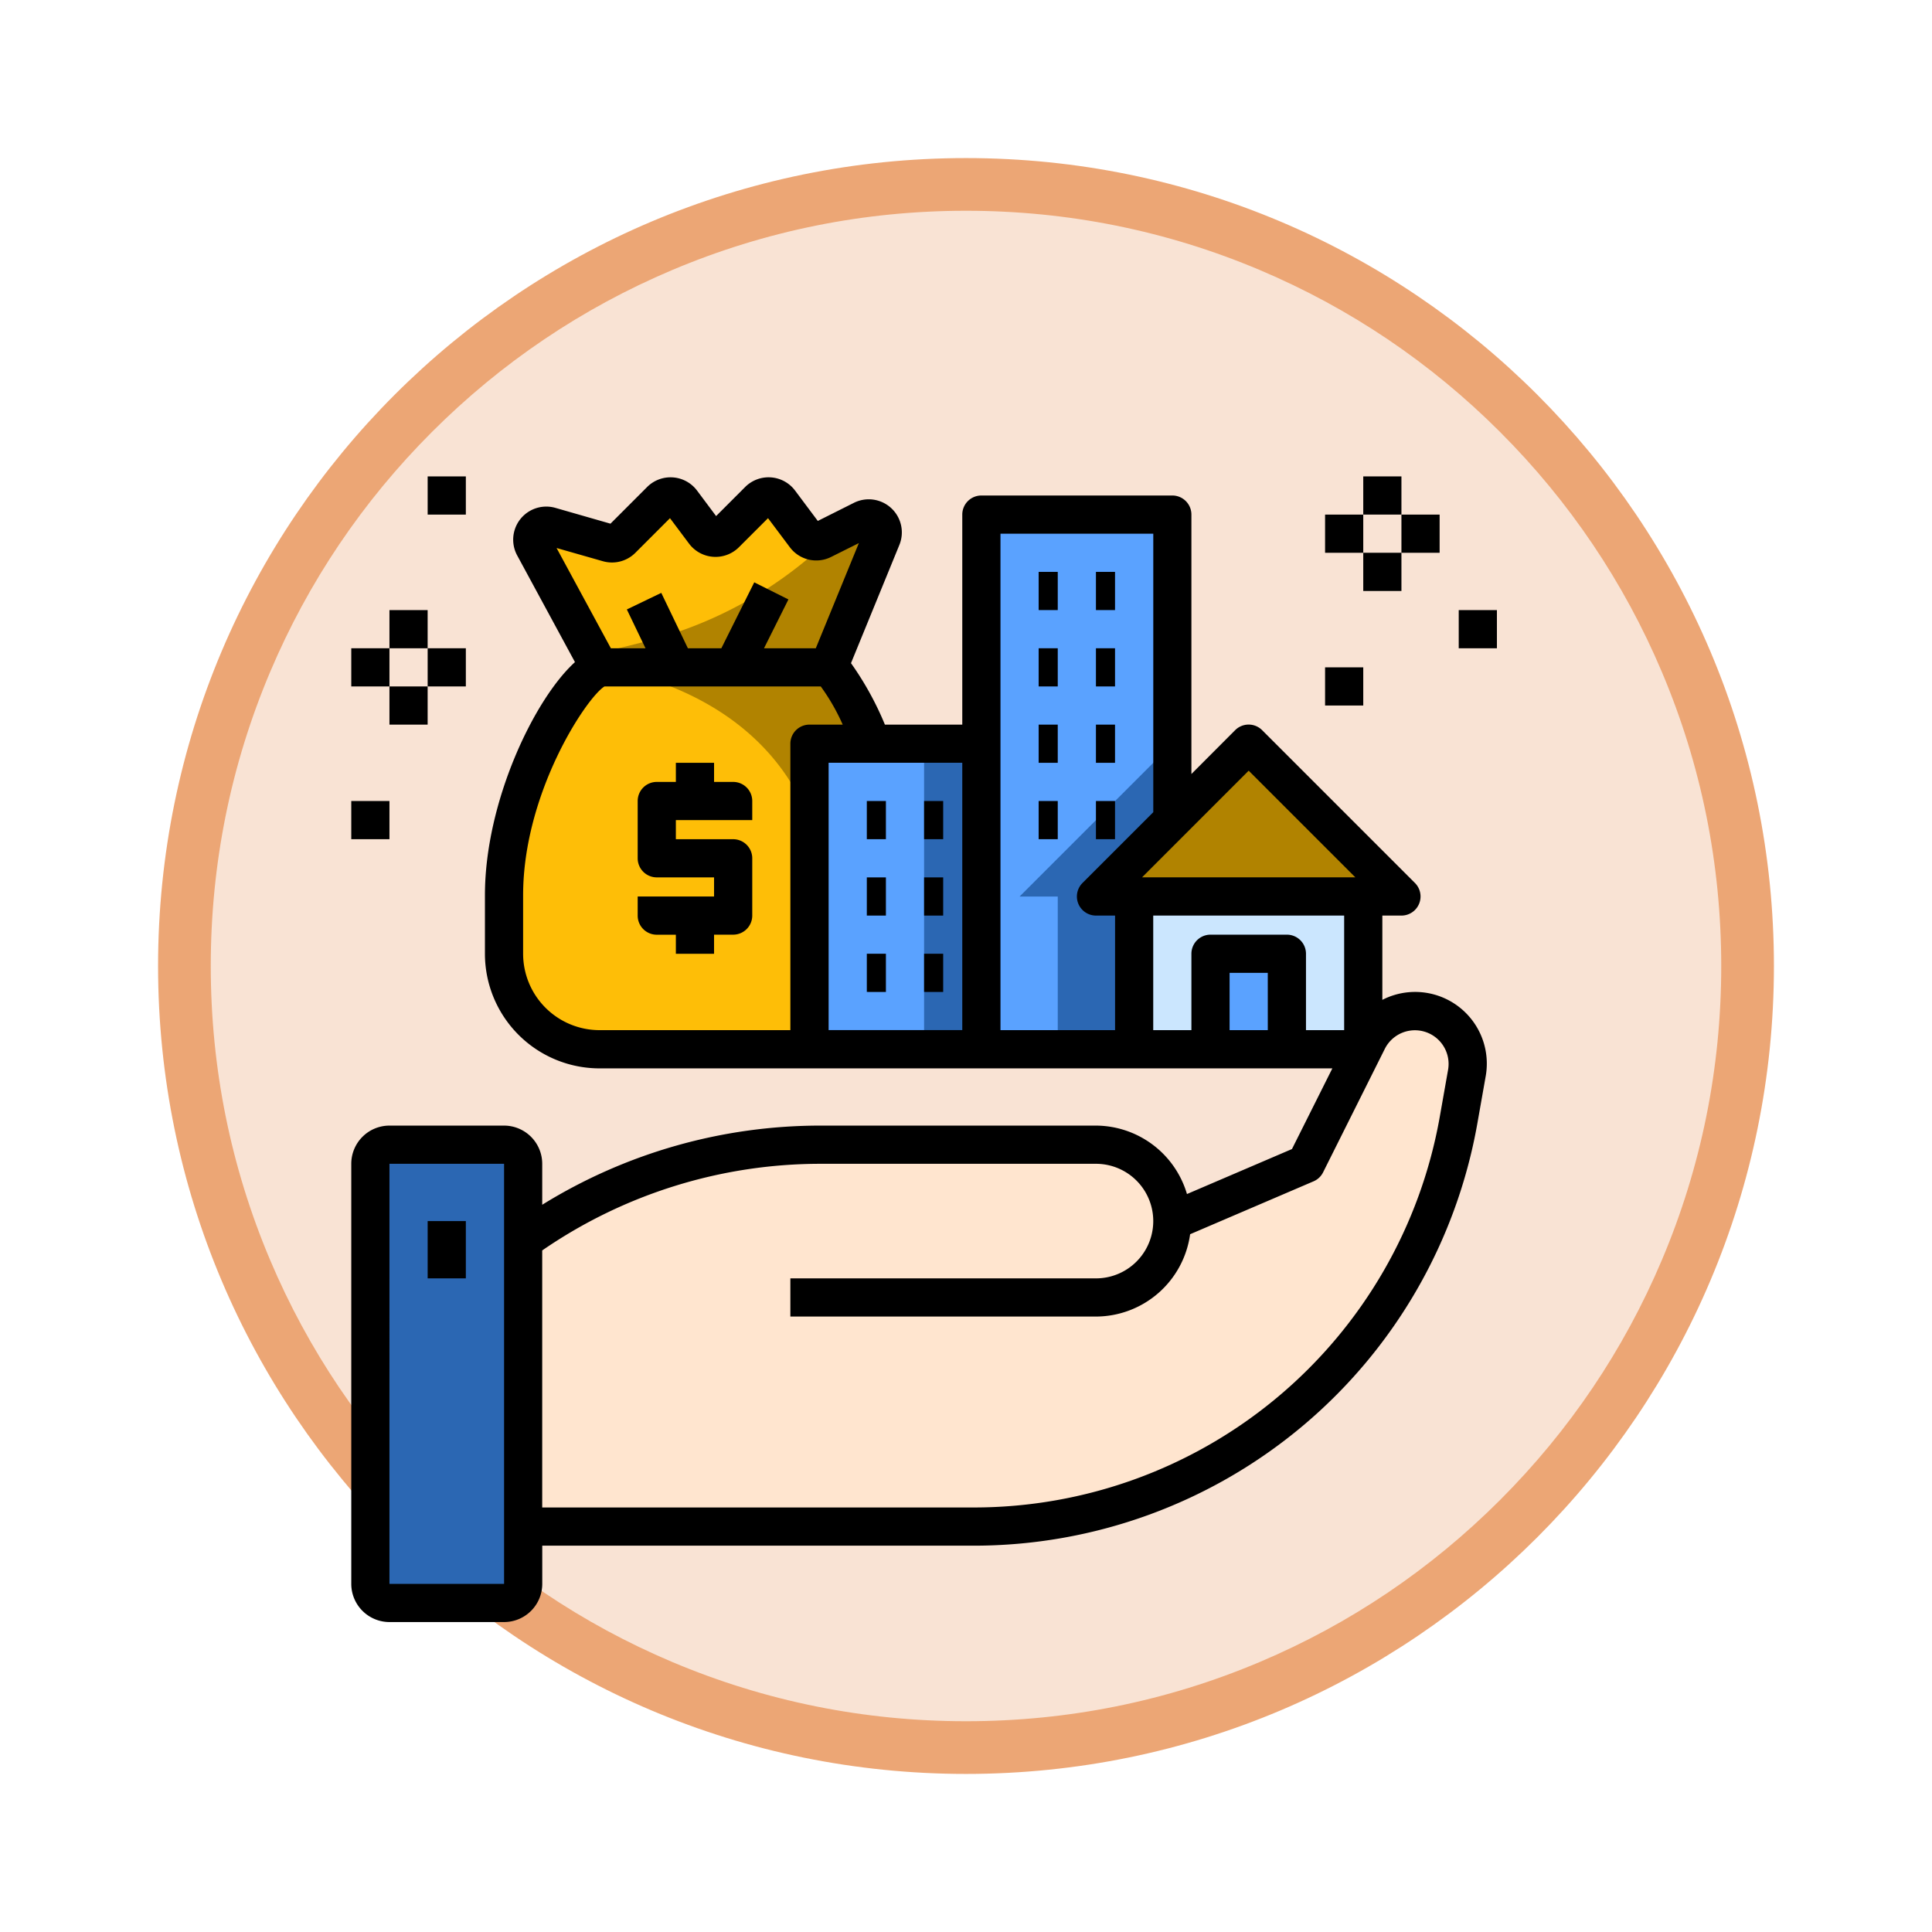 <svg xmlns="http://www.w3.org/2000/svg" xmlns:xlink="http://www.w3.org/1999/xlink" width="110" height="110" viewBox="0 0 110 110">
  <defs>
    <filter id="Path_982547" x="0" y="0" width="110" height="110" filterUnits="userSpaceOnUse">
      <feOffset dy="3" input="SourceAlpha"/>
      <feGaussianBlur stdDeviation="3" result="blur"/>
      <feFlood flood-opacity="0.161"/>
      <feComposite operator="in" in2="blur"/>
      <feComposite in="SourceGraphic"/>
    </filter>
  </defs>
  <g id="Group_1223173" data-name="Group 1223173" transform="translate(460 -1137.647)">
    <g id="Group_1222769" data-name="Group 1222769">
      <g id="Group_1210976" data-name="Group 1210976" transform="translate(-451 1143.647)">
        <g id="Group_1200150" data-name="Group 1200150" transform="translate(0 0)">
          <g id="Group_1185951" data-name="Group 1185951" transform="translate(0 0)">
            <g id="Group_1184083" data-name="Group 1184083" transform="translate(0 0)">
              <g id="Group_1183743" data-name="Group 1183743">
                <g id="Group_1181545" data-name="Group 1181545">
                  <g id="Group_1177562" data-name="Group 1177562">
                    <g id="Group_1173147" data-name="Group 1173147" transform="translate(0 0)">
                      <g id="Group_1163801" data-name="Group 1163801" transform="translate(0 0)">
                        <g id="Group_1163014" data-name="Group 1163014" transform="translate(0 0)">
                          <g id="Group_1157015" data-name="Group 1157015">
                            <g id="Group_1155792" data-name="Group 1155792">
                              <g id="Group_1154703" data-name="Group 1154703">
                                <g id="Group_1150789" data-name="Group 1150789">
                                  <g id="Group_1154212" data-name="Group 1154212">
                                    <g id="Group_1152583" data-name="Group 1152583">
                                      <g id="Group_1146973" data-name="Group 1146973">
                                        <g id="Group_1146954" data-name="Group 1146954">
                                          <g transform="matrix(1, 0, 0, 1, -9, -6)" filter="url(#Path_982547)">
                                            <g id="Path_982547-2" data-name="Path 982547" transform="translate(9 6)" fill="#f9e3d4">
                                              <path d="M 46 90.5 C 39.992 90.5 34.164 89.324 28.679 87.003 C 23.38 84.762 18.621 81.553 14.534 77.466 C 10.446 73.379 7.238 68.62 4.996 63.321 C 2.676 57.836 1.5 52.008 1.5 46 C 1.5 39.992 2.676 34.164 4.996 28.679 C 7.238 23.38 10.446 18.621 14.534 14.534 C 18.621 10.446 23.38 7.238 28.679 4.996 C 34.164 2.676 39.992 1.5 46 1.5 C 52.008 1.5 57.836 2.676 63.321 4.996 C 68.62 7.238 73.379 10.446 77.466 14.534 C 81.554 18.621 84.762 23.38 87.004 28.679 C 89.324 34.164 90.5 39.992 90.5 46 C 90.5 52.008 89.324 57.836 87.004 63.321 C 84.762 68.62 81.554 73.379 77.466 77.466 C 73.379 81.553 68.62 84.762 63.321 87.003 C 57.836 89.324 52.008 90.5 46 90.5 Z" stroke="none"/>
                                              <path d="M 46 3 C 40.194 3 34.563 4.137 29.263 6.378 C 24.143 8.544 19.544 11.644 15.594 15.594 C 11.644 19.544 8.544 24.143 6.378 29.263 C 4.137 34.563 3 40.194 3 46 C 3 51.806 4.137 57.437 6.378 62.737 C 8.544 67.857 11.644 72.455 15.594 76.405 C 19.544 80.355 24.143 83.456 29.263 85.622 C 34.563 87.863 40.194 89 46 89 C 51.806 89 57.437 87.863 62.737 85.622 C 67.857 83.456 72.456 80.355 76.406 76.405 C 80.356 72.455 83.456 67.857 85.622 62.737 C 87.864 57.437 89 51.806 89 46 C 89 40.194 87.864 34.563 85.622 29.263 C 83.456 24.143 80.356 19.544 76.406 15.594 C 72.456 11.644 67.857 8.544 62.737 6.378 C 57.437 4.137 51.806 3 46 3 M 46 0 C 71.405 0 92 20.595 92 46 C 92 71.405 71.405 92 46 92 C 20.595 92 7.62939453125e-06 71.405 7.62939453125e-06 46 C 7.62939453125e-06 20.595 20.595 0 46 0 Z" stroke="none" fill="#eca675"/>
                                            </g>
                                          </g>
                                        </g>
                                      </g>
                                    </g>
                                  </g>
                                </g>
                              </g>
                            </g>
                          </g>
                        </g>
                      </g>
                    </g>
                  </g>
                </g>
              </g>
            </g>
          </g>
        </g>
      </g>
      <path id="Path_1174783" data-name="Path 1174783" d="M15.436,33.743H28.481a5.436,5.436,0,0,0,5.436-5.436V24.973c0-5.363-4.3-12.973-5.58-12.973H15.58C14.3,12,10,19.61,10,24.973v3.334A5.436,5.436,0,0,0,15.436,33.743Z" transform="translate(-441.303 1163.643)" fill="#febe07"/>
      <path id="Path_1174784" data-name="Path 1174784" d="M30.277,4.388,28,5.524a.8.8,0,0,1-.995-.235l-1.44-1.921a.8.8,0,0,0-1.2-.086L22.479,5.172a.8.8,0,0,1-1.2-.086L19.989,3.369a.8.8,0,0,0-1.2-.086L16.581,5.49a.8.8,0,0,1-.783.2L12.5,4.75A.8.8,0,0,0,11.58,5.9l3.727,6.88H28.352l3.017-7.372a.8.8,0,0,0-1.093-1.02Z" transform="translate(-441.174 1162.863)" fill="#febe07"/>
      <path id="Path_1174785" data-name="Path 1174785" d="M28.038,33.743a5.436,5.436,0,0,0,5.436-5.436V24.973c0-5.363-4.3-12.973-5.58-12.973H15.137c-.726,0,6.914.469,10.727,6.523C28.774,23.144,28.038,33.743,28.038,33.743Z" transform="translate(-440.86 1163.643)" fill="#b18300"/>
      <path id="Path_1174786" data-name="Path 1174786" d="M30,4.288l-1.537.769A23.333,23.333,0,0,1,17.6,11.222l-2.957.739.389.719H28.077l3.017-7.372A.8.8,0,0,0,30,4.288Z" transform="translate(-440.898 1162.964)" fill="#b18300"/>
      <path id="Path_1174787" data-name="Path 1174787" d="M35,4H45.871V34.44H35Z" transform="translate(-439.125 1162.946)" fill="#5aa2ff"/>
      <path id="Path_1174788" data-name="Path 1174788" d="M45.7,16l-4.349,4.349L37,24.7h2.174v8.7H45.7Z" transform="translate(-438.95 1163.992)" fill="#2b67b3"/>
      <path id="Path_1174789" data-name="Path 1174789" d="M29.588,16H26V33.394h9.784V16Z" transform="translate(-439.909 1163.992)" fill="#5aa2ff"/>
      <path id="Path_1174790" data-name="Path 1174790" d="M47,27h4.349v5.436H47Z" transform="translate(-438.079 1164.95)" fill="#5aa2ff"/>
      <path id="Path_1174791" data-name="Path 1174791" d="M61.777,30a3,3,0,0,0-2.686,1.66l-.257.514L55.573,38.7l-7.61,3.261a4.349,4.349,0,0,0-4.349-4.349H27.961A29.178,29.178,0,0,0,11,43.046V59.353H36.663A28.029,28.029,0,0,0,64.263,36.2l.472-2.672A3,3,0,0,0,61.777,30Z" transform="translate(-441.216 1165.212)" fill="#ffe5cf"/>
      <path id="Path_1174792" data-name="Path 1174792" d="M56.046,24H43v8.7h4.349V27.261H51.7V32.7h4.349Z" transform="translate(-438.427 1164.689)" fill="#cbe6fe"/>
      <path id="Path_1174793" data-name="Path 1174793" d="M10.61,37H4.087A1.088,1.088,0,0,0,3,38.087V62a1.088,1.088,0,0,0,1.087,1.087H10.61A1.088,1.088,0,0,0,11.7,62V38.087A1.088,1.088,0,0,0,10.61,37Z" transform="translate(-441.913 1165.822)" fill="#2b67b3"/>
      <path id="Path_1174794" data-name="Path 1174794" d="M58.394,24.7,49.7,16l-4.349,4.349L41,24.7Z" transform="translate(-438.602 1163.992)" fill="#b18300"/>
      <path id="Path_1174795" data-name="Path 1174795" d="M32,16h3.261V33.394H32Z" transform="translate(-439.386 1163.992)" fill="#2b67b3"/>
      <path id="Path_1174796" data-name="Path 1174796" d="M4.174,67.224H10.7a2.176,2.176,0,0,0,2.174-2.174V62.875H37.447a29.111,29.111,0,0,0,28.67-24.054l.472-2.672a4.082,4.082,0,0,0-5.884-4.35V27h1.087a1.087,1.087,0,0,0,.769-1.856l-8.7-8.7a1.086,1.086,0,0,0-1.537,0L49.834,18.94V4.17a1.087,1.087,0,0,0-1.087-1.087H37.875A1.087,1.087,0,0,0,36.788,4.17V16.128H32.383a17.7,17.7,0,0,0-1.931-3.5L33.2,5.913A1.884,1.884,0,0,0,30.618,3.5L28.562,4.531,27.267,2.8a1.885,1.885,0,0,0-2.842-.2L22.772,4.254,21.686,2.8a1.886,1.886,0,0,0-2.842-.2L16.758,4.687l-3.135-.9A1.884,1.884,0,0,0,11.449,6.5l3.287,6.069C12.429,14.658,9.61,20.516,9.61,25.84v3.334A6.529,6.529,0,0,0,16.133,35.7H57.859l-2.3,4.593-5.978,2.562A5.429,5.429,0,0,0,44.4,38.958H28.747a30.077,30.077,0,0,0-15.875,4.507V41.133A2.176,2.176,0,0,0,10.7,38.958H4.174A2.176,2.176,0,0,0,2,41.133V65.05a2.176,2.176,0,0,0,2.174,2.174Zm12.151-60.4a1.882,1.882,0,0,0,1.85-.479l1.971-1.971,1.087,1.451a1.885,1.885,0,0,0,2.841.2l1.654-1.652,1.24,1.652a1.879,1.879,0,0,0,2.35.557L30.9,5.793,28.448,11.78H25.5L26.889,9l-1.945-.973L23.071,11.78H21.165L19.65,8.627l-1.96.943,1.062,2.21H16.78L13.689,6.072ZM27,17.216V33.523H16.133a4.353,4.353,0,0,1-4.349-4.349V25.84c0-5.819,3.6-11.246,4.632-11.886H28.73a11.714,11.714,0,0,1,1.25,2.174H28.091A1.087,1.087,0,0,0,27,17.216ZM29.178,18.3h7.61v15.22h-7.61Zm23.917.45,6.073,6.073H47.023ZM38.963,5.257h8.7V21.114l-4.03,4.03A1.087,1.087,0,0,0,44.4,27h1.087v6.523H38.963ZM47.66,27H58.531v6.523H56.357V29.174a1.087,1.087,0,0,0-1.087-1.087H50.921a1.087,1.087,0,0,0-1.087,1.087v4.349H47.66Zm6.523,6.523H52.008V30.261h2.174Zm-25.436,7.61H44.4a3.261,3.261,0,0,1,0,6.523H27V49.83H44.4a5.426,5.426,0,0,0,5.36-4.687l7.026-3.011a1.08,1.08,0,0,0,.545-.513l3.518-7.037a1.917,1.917,0,0,1,3.6,1.19l-.472,2.672A26.94,26.94,0,0,1,37.447,60.7H12.871V46.066a27.925,27.925,0,0,1,15.875-4.933Zm-24.573,0H10.7V65.05H4.174Z" transform="translate(-442 1162.776)"/>
      <path id="Path_1174797" data-name="Path 1174797" d="M6,41H8.174v3.261H6Z" transform="translate(-441.651 1166.17)"/>
      <path id="Path_1174798" data-name="Path 1174798" d="M38,7h1.087V9.174H38Z" transform="translate(-438.863 1163.208)"/>
      <path id="Path_1174799" data-name="Path 1174799" d="M41,7h1.087V9.174H41Z" transform="translate(-438.602 1163.208)"/>
      <path id="Path_1174800" data-name="Path 1174800" d="M38,11h1.087v2.174H38Z" transform="translate(-438.863 1163.556)"/>
      <path id="Path_1174801" data-name="Path 1174801" d="M41,11h1.087v2.174H41Z" transform="translate(-438.602 1163.556)"/>
      <path id="Path_1174802" data-name="Path 1174802" d="M38,15h1.087v2.174H38Z" transform="translate(-438.863 1163.905)"/>
      <path id="Path_1174803" data-name="Path 1174803" d="M41,15h1.087v2.174H41Z" transform="translate(-438.602 1163.905)"/>
      <path id="Path_1174804" data-name="Path 1174804" d="M29,19h1.087v2.174H29Z" transform="translate(-439.647 1164.253)"/>
      <path id="Path_1174805" data-name="Path 1174805" d="M32,19h1.087v2.174H32Z" transform="translate(-439.386 1164.253)"/>
      <path id="Path_1174806" data-name="Path 1174806" d="M29,23h1.087v2.174H29Z" transform="translate(-439.647 1164.602)"/>
      <path id="Path_1174807" data-name="Path 1174807" d="M32,23h1.087v2.174H32Z" transform="translate(-439.386 1164.602)"/>
      <path id="Path_1174808" data-name="Path 1174808" d="M29,27h1.087v2.174H29Z" transform="translate(-439.647 1164.95)"/>
      <path id="Path_1174809" data-name="Path 1174809" d="M32,27h1.087v2.174H32Z" transform="translate(-439.386 1164.95)"/>
      <path id="Path_1174810" data-name="Path 1174810" d="M38,19h1.087v2.174H38Z" transform="translate(-438.863 1164.253)"/>
      <path id="Path_1174811" data-name="Path 1174811" d="M41,19h1.087v2.174H41Z" transform="translate(-438.602 1164.253)"/>
      <path id="Path_1174812" data-name="Path 1174812" d="M22.436,18.087H21.349V17H19.174v1.087H18.087A1.087,1.087,0,0,0,17,19.174v3.261a1.087,1.087,0,0,0,1.087,1.087h3.261V24.61H17V25.7a1.087,1.087,0,0,0,1.087,1.087h1.087v1.087h2.174V26.784h1.087A1.087,1.087,0,0,0,23.523,25.7V22.436a1.087,1.087,0,0,0-1.087-1.087H19.174V20.261h4.349V19.174A1.087,1.087,0,0,0,22.436,18.087Z" transform="translate(-440.693 1164.079)"/>
      <path id="Path_1174813" data-name="Path 1174813" d="M53,4h2.174V6.174H53Z" transform="translate(-437.556 1162.946)"/>
      <path id="Path_1174814" data-name="Path 1174814" d="M55,2h2.174V4.174H55Z" transform="translate(-437.382 1162.772)"/>
      <path id="Path_1174815" data-name="Path 1174815" d="M57,4h2.174V6.174H57Z" transform="translate(-437.208 1162.946)"/>
      <path id="Path_1174816" data-name="Path 1174816" d="M55,6h2.174V8.174H55Z" transform="translate(-437.382 1163.12)"/>
      <path id="Path_1174817" data-name="Path 1174817" d="M60,9h2.174v2.174H60Z" transform="translate(-436.946 1163.382)"/>
      <path id="Path_1174818" data-name="Path 1174818" d="M53,12h2.174v2.174H53Z" transform="translate(-437.556 1163.643)"/>
      <path id="Path_1174819" data-name="Path 1174819" d="M2,11H4.174v2.174H2Z" transform="translate(-442 1163.556)"/>
      <path id="Path_1174820" data-name="Path 1174820" d="M4,9H6.174v2.174H4Z" transform="translate(-441.826 1163.382)"/>
      <path id="Path_1174821" data-name="Path 1174821" d="M6,11H8.174v2.174H6Z" transform="translate(-441.651 1163.556)"/>
      <path id="Path_1174822" data-name="Path 1174822" d="M4,13H6.174v2.174H4Z" transform="translate(-441.826 1163.73)"/>
      <path id="Path_1174823" data-name="Path 1174823" d="M2,19H4.174v2.174H2Z" transform="translate(-442 1164.253)"/>
      <path id="Path_1174824" data-name="Path 1174824" d="M6,2H8.174V4.174H6Z" transform="translate(-441.651 1162.772)"/>
    </g>
  </g>
</svg>

